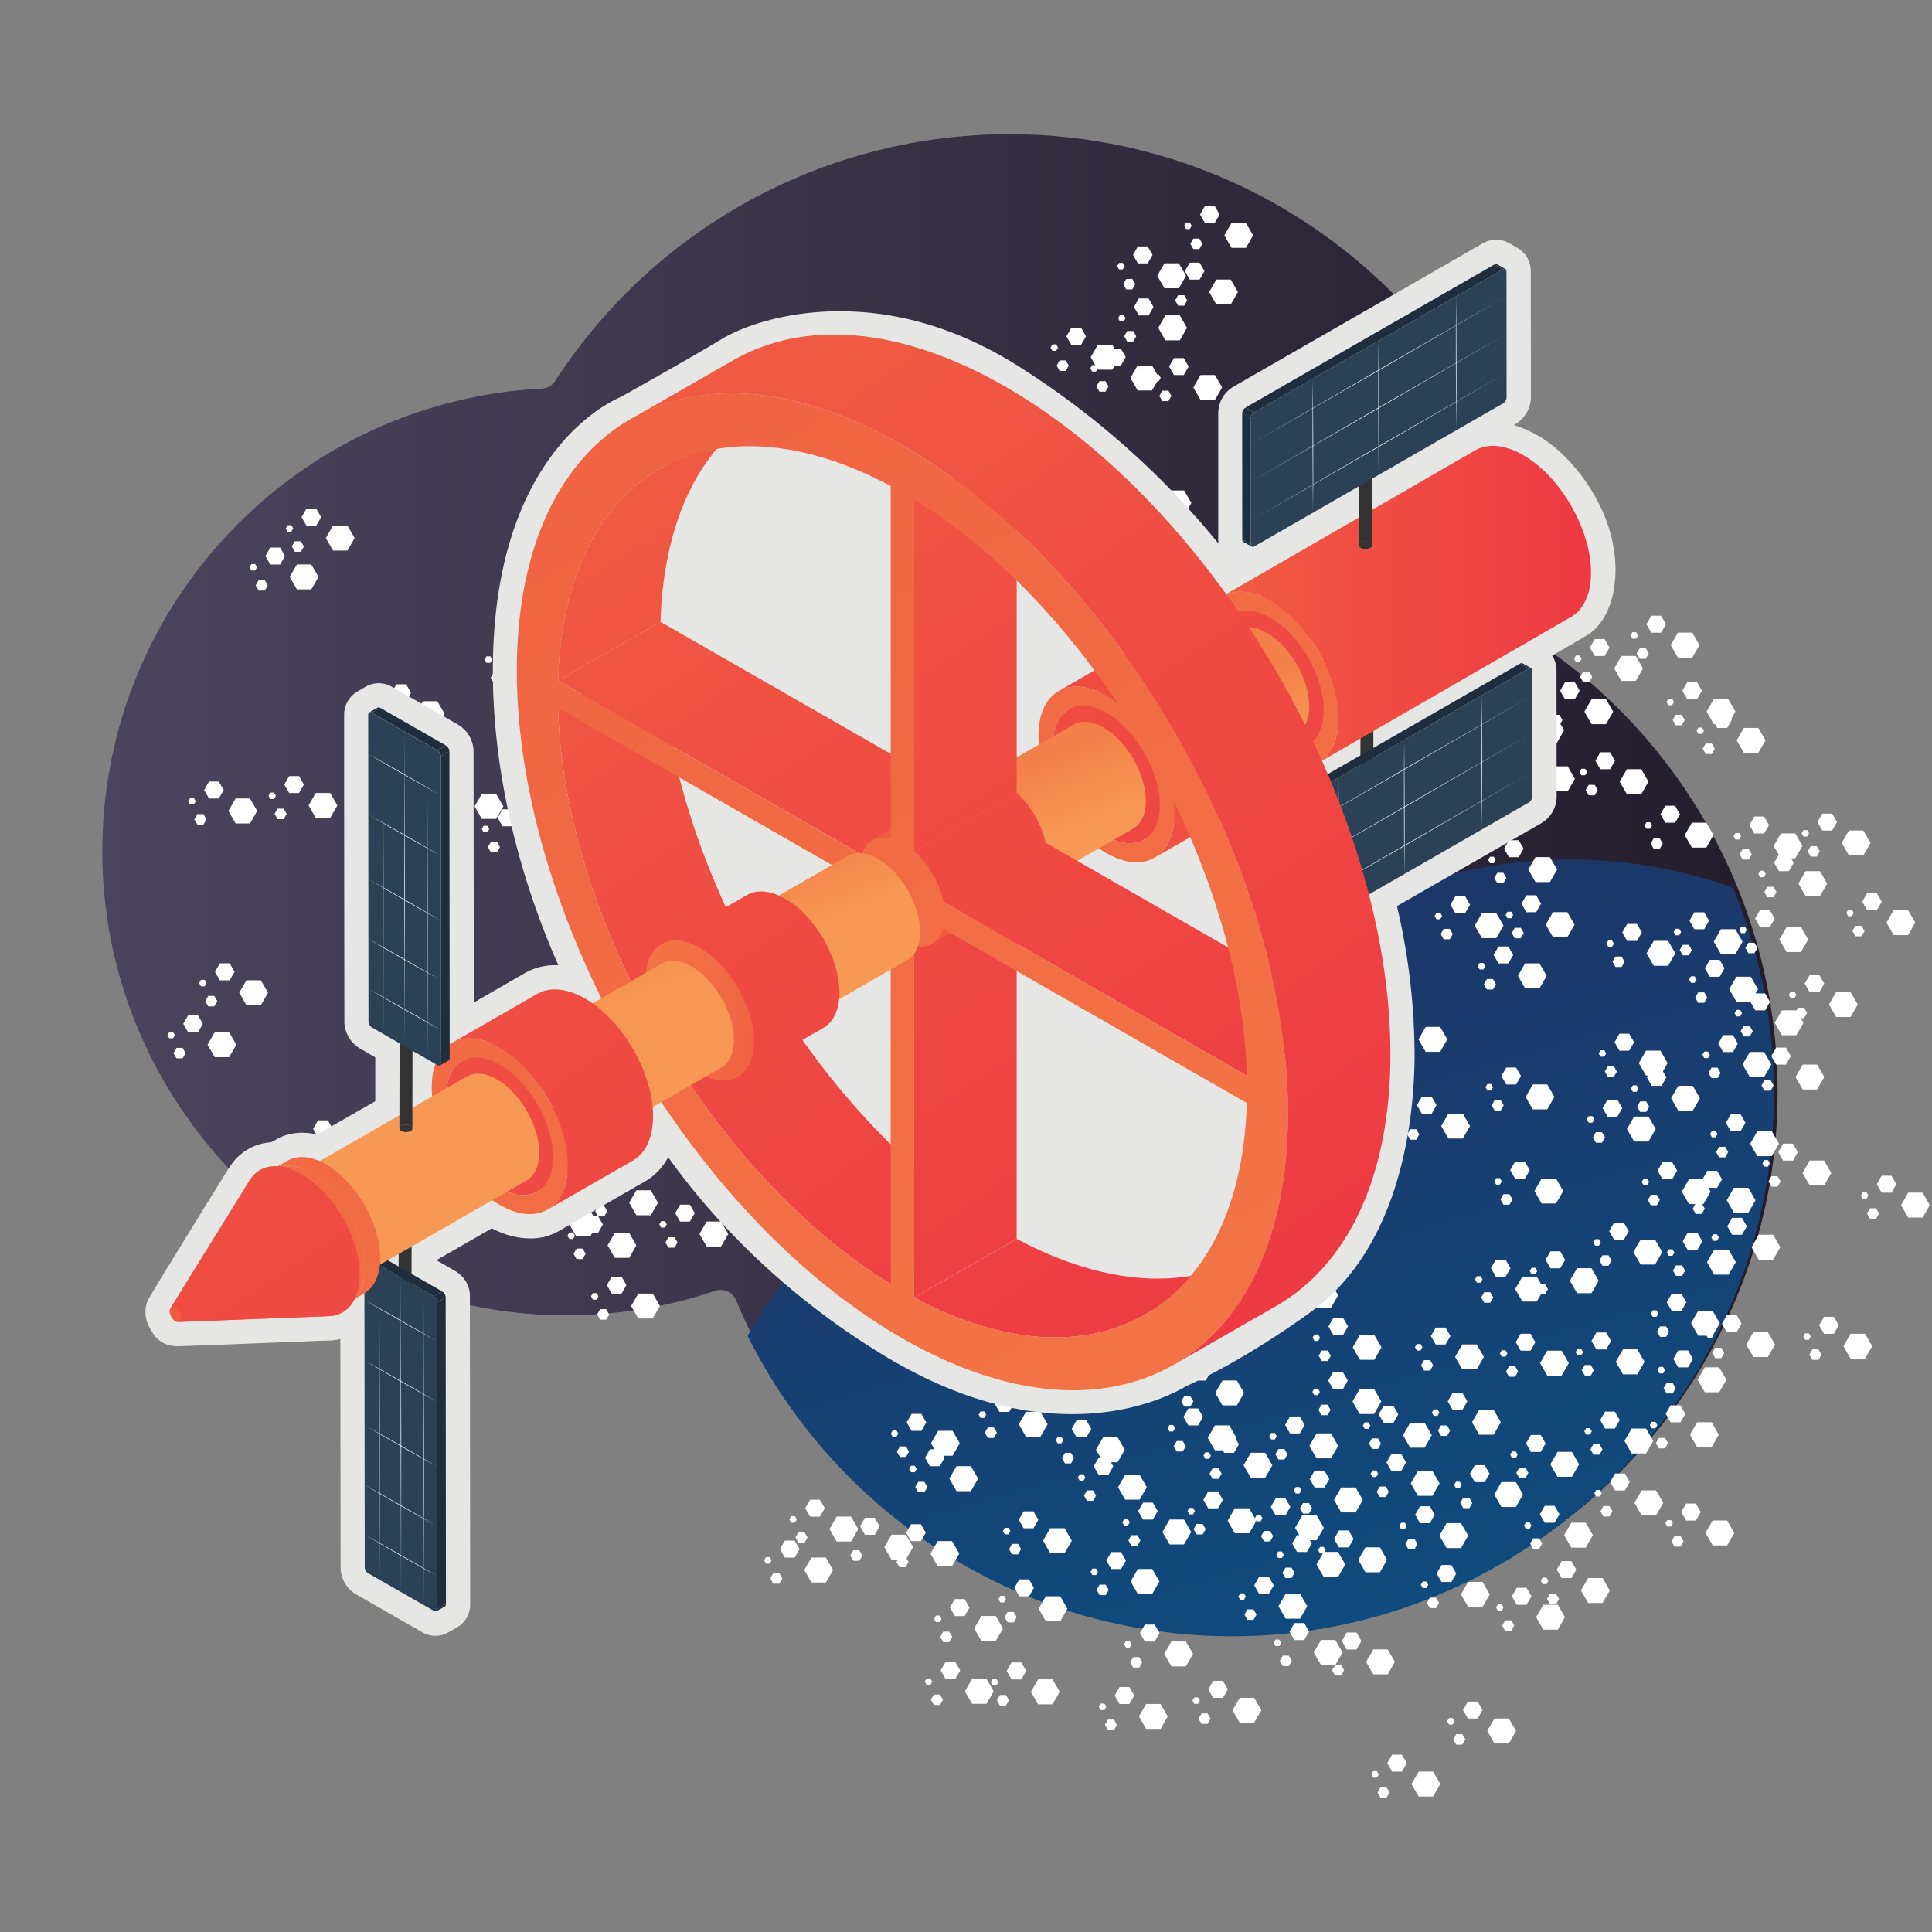 <svg id="Layer_1" data-name="Layer 1" xmlns="http://www.w3.org/2000/svg" xmlns:xlink="http://www.w3.org/1999/xlink" viewBox="0 0 800 800"><rect x="0" y="0" width="800" height="800" fill="#808080" stroke="none"/><defs><style>.cls-1{fill:none;}.cls-2{fill:#fff;}.cls-3{fill:url(#linear-gradient);}.cls-4{clip-path:url(#clip-path);}.cls-5{fill:url(#linear-gradient-2);}.cls-6{fill:#e6e6e5;}.cls-7{isolation:isolate;}.cls-8{fill:#333;}.cls-9{fill:#1e2e3f;}.cls-10{fill:#2a4156;}.cls-11{fill:url(#linear-gradient-3);}.cls-12{fill:url(#linear-gradient-4);}.cls-13{fill:url(#linear-gradient-5);}.cls-14{fill:url(#linear-gradient-6);}.cls-15{fill:url(#linear-gradient-7);}.cls-16{fill:url(#linear-gradient-8);}.cls-17{fill:url(#linear-gradient-9);}.cls-18{fill:url(#linear-gradient-10);}.cls-19{fill:url(#linear-gradient-11);}.cls-20{fill:url(#linear-gradient-12);}.cls-21{fill:url(#linear-gradient-13);}.cls-22{fill:url(#linear-gradient-14);}.cls-23{fill:url(#linear-gradient-15);}.cls-24{fill:url(#linear-gradient-16);}.cls-25{fill:url(#linear-gradient-17);}.cls-26{fill:#f05b42;}.cls-27{fill:url(#linear-gradient-18);}.cls-28{fill:url(#linear-gradient-19);}.cls-29{fill:url(#linear-gradient-20);}.cls-30{fill:url(#linear-gradient-21);}.cls-31{fill:url(#linear-gradient-22);}.cls-32{fill:url(#linear-gradient-23);}.cls-33{fill:url(#linear-gradient-24);}.cls-34{fill:url(#linear-gradient-25);}.cls-35{fill:url(#linear-gradient-26);}.cls-36{fill:url(#linear-gradient-27);}.cls-37{fill:url(#linear-gradient-28);}.cls-38{fill:url(#linear-gradient-29);}.cls-39{fill:url(#linear-gradient-30);}.cls-40{fill:url(#linear-gradient-31);}.cls-41{fill:url(#linear-gradient-32);}.cls-42{fill:url(#linear-gradient-33);}.cls-43{fill:url(#linear-gradient-34);}.cls-44{fill:url(#linear-gradient-35);}.cls-45{fill:url(#linear-gradient-36);}</style><linearGradient id="linear-gradient" x1="42.37" y1="366.01" x2="736.05" y2="366.01" gradientUnits="userSpaceOnUse"><stop offset="0" stop-color="#4b445e"/><stop offset="1" stop-color="#231c2b"/></linearGradient><clipPath id="clip-path"><path class="cls-1" d="M643.15,272.65a7,7,0,0,1-2.83-5.22c-7-117.57-104.49-210.78-223.8-210.78A224,224,0,0,0,228.43,158.81,7,7,0,0,1,222.9,162c-101,5.18-181.35,88.37-182,190.49-.67,105.78,86.21,193.24,192,193.24a191.85,191.85,0,0,0,61.68-10.14,7,7,0,0,1,8.77,3.95c33.52,80.4,112.5,137.11,204.84,138,123.59,1.18,226.39-100.61,226.39-224.2A223.86,223.86,0,0,0,643.15,272.65Z"/></clipPath><linearGradient id="linear-gradient-2" x1="409.84" y1="397.03" x2="1001.76" y2="397.03" gradientTransform="translate(776 -116.14) rotate(73.75)" gradientUnits="userSpaceOnUse"><stop offset="0" stop-color="#1d3768"/><stop offset="1" stop-color="#006095"/></linearGradient><linearGradient id="linear-gradient-3" x1="400.56" y1="75.28" x2="663.89" y2="461.37" gradientUnits="userSpaceOnUse"><stop offset="0" stop-color="#f05b42"/><stop offset="1" stop-color="#ee3943"/></linearGradient><linearGradient id="linear-gradient-4" x1="506.25" y1="250.25" x2="658.81" y2="250.25" xlink:href="#linear-gradient-3"/><linearGradient id="linear-gradient-5" x1="1065.13" y1="3017.04" x2="734.92" y2="2720.09" gradientTransform="translate(284 -2731.87) rotate(13.01)" gradientUnits="userSpaceOnUse"><stop offset="0" stop-color="#f27446"/><stop offset="1" stop-color="#f16343"/></linearGradient><linearGradient id="linear-gradient-6" x1="895.56" y1="2928.13" x2="877.06" y2="2901.7" gradientTransform="translate(284 -2731.87) rotate(13.01)" gradientUnits="userSpaceOnUse"><stop offset="0" stop-color="#f79954"/><stop offset="1" stop-color="#f48049"/></linearGradient><linearGradient id="linear-gradient-7" x1="916.7" y1="2913.33" x2="898.2" y2="2886.91" xlink:href="#linear-gradient-6"/><linearGradient id="linear-gradient-8" x1="335.88" y1="119.39" x2="599.21" y2="505.48" xlink:href="#linear-gradient-3"/><linearGradient id="linear-gradient-9" x1="618.59" y1="394.81" x2="264.26" y2="172.58" gradientUnits="userSpaceOnUse"><stop offset="0" stop-color="#f05b42"/><stop offset="1" stop-color="#ee3b42"/></linearGradient><linearGradient id="linear-gradient-10" x1="1012.84" y1="3075.19" x2="682.63" y2="2778.24" xlink:href="#linear-gradient-5"/><linearGradient id="linear-gradient-11" x1="836.75" y1="2969.3" x2="818.25" y2="2942.87" xlink:href="#linear-gradient-6"/><linearGradient id="linear-gradient-12" x1="799.08" y1="2995.67" x2="780.58" y2="2969.24" xlink:href="#linear-gradient-6"/><linearGradient id="linear-gradient-13" x1="185.98" y1="221.62" x2="449.31" y2="607.72" xlink:href="#linear-gradient-3"/><linearGradient id="linear-gradient-14" x1="235" y1="188.19" x2="498.33" y2="574.29" xlink:href="#linear-gradient-3"/><linearGradient id="linear-gradient-15" x1="224.53" y1="195.33" x2="487.86" y2="581.43" xlink:href="#linear-gradient-3"/><linearGradient id="linear-gradient-16" x1="221.58" y1="197.34" x2="484.91" y2="583.44" xlink:href="#linear-gradient-3"/><linearGradient id="linear-gradient-17" x1="243.67" y1="182.28" x2="507" y2="568.38" xlink:href="#linear-gradient-3"/><linearGradient id="linear-gradient-18" x1="276.29" y1="160.03" x2="539.62" y2="546.12" xlink:href="#linear-gradient-3"/><linearGradient id="linear-gradient-19" x1="310.53" y1="136.68" x2="573.86" y2="522.78" xlink:href="#linear-gradient-3"/><linearGradient id="linear-gradient-20" x1="301.27" y1="142.99" x2="564.6" y2="529.09" xlink:href="#linear-gradient-3"/><linearGradient id="linear-gradient-21" x1="-2329.81" y1="-4078.67" x2="-1878.27" y2="-4078.67" gradientTransform="translate(2853.9 -3492.22) rotate(-120)" xlink:href="#linear-gradient-5"/><linearGradient id="linear-gradient-22" x1="312.6" y1="135.27" x2="575.93" y2="521.37" xlink:href="#linear-gradient-3"/><linearGradient id="linear-gradient-23" x1="742.9" y1="3031.59" x2="724.4" y2="3005.16" xlink:href="#linear-gradient-6"/><linearGradient id="linear-gradient-24" x1="764.04" y1="3016.79" x2="745.54" y2="2990.36" xlink:href="#linear-gradient-6"/><linearGradient id="linear-gradient-25" x1="188.61" y1="219.83" x2="451.94" y2="605.93" xlink:href="#linear-gradient-3"/><linearGradient id="linear-gradient-26" x1="689.43" y1="3068.12" x2="740.33" y2="3068.12" xlink:href="#linear-gradient-5"/><linearGradient id="linear-gradient-27" x1="670.63" y1="3082.18" x2="652.13" y2="3055.75" xlink:href="#linear-gradient-6"/><linearGradient id="linear-gradient-28" x1="691.77" y1="3067.38" x2="673.27" y2="3040.95" xlink:href="#linear-gradient-6"/><linearGradient id="linear-gradient-29" x1="96.62" y1="282.57" x2="359.95" y2="668.67" xlink:href="#linear-gradient-3"/><linearGradient id="linear-gradient-30" x1="111.45" y1="272.45" x2="374.78" y2="658.55" xlink:href="#linear-gradient-3"/><linearGradient id="linear-gradient-31" x1="820.68" y1="3291.48" x2="490.48" y2="2994.54" xlink:href="#linear-gradient-5"/><linearGradient id="linear-gradient-32" x1="599.65" y1="3131.86" x2="581.15" y2="3105.44" xlink:href="#linear-gradient-6"/><linearGradient id="linear-gradient-33" x1="561.98" y1="3158.23" x2="543.48" y2="3131.81" xlink:href="#linear-gradient-6"/><linearGradient id="linear-gradient-34" x1="768.08" y1="3349.97" x2="437.88" y2="3053.03" xlink:href="#linear-gradient-5"/><linearGradient id="linear-gradient-35" x1="760.41" y1="3358.51" x2="430.2" y2="3061.56" xlink:href="#linear-gradient-5"/><linearGradient id="linear-gradient-36" x1="-8.88" y1="354.52" x2="254.45" y2="740.62" xlink:href="#linear-gradient-3"/><symbol id="hex_star" data-name="hex_star" viewBox="0 0 11.92 10.33"><polygon class="cls-2" points="8.94 0 2.98 0 0 5.16 2.98 10.33 8.94 10.33 11.92 5.16 8.94 0"/></symbol><symbol id="hex_stars" data-name="hex_stars" viewBox="0 0 28.55 17.86"><use width="11.92" height="10.33" transform="translate(16.62 7)" xlink:href="#hex_star"/><use width="11.92" height="10.33" transform="translate(6.57) scale(0.68)" xlink:href="#hex_star"/><use width="11.92" height="10.33" transform="translate(2.53 13.48) scale(0.42)" xlink:href="#hex_star"/><use width="11.92" height="10.33" transform="translate(0 6.83) scale(0.26)" xlink:href="#hex_star"/></symbol></defs><title>premium</title><path class="cls-3" d="M644.62,271.57a7,7,0,0,1-2.83-5.22C634.84,148.78,537.31,55.58,418,55.58A224,224,0,0,0,229.9,157.73a7,7,0,0,1-5.52,3.19C123.4,166.1,43,249.28,42.38,351.4c-.67,105.79,86.2,193.24,192,193.24a191.63,191.63,0,0,0,61.69-10.14,7.06,7.06,0,0,1,8.77,4c33.52,80.41,112.49,137.11,204.83,138,123.59,1.18,226.39-100.6,226.39-224.19A223.88,223.88,0,0,0,644.62,271.57Z"/><g class="cls-4"><path class="cls-5" d="M728.72,941.1C836.48,909.68,898.37,796.86,867,689.1a203.28,203.28,0,0,0-27.09-57.53,202.27,202.27,0,0,0,5.2-129.25c-31.41-107.76-144.23-169.65-252-138.24A202.6,202.6,0,0,0,470.25,464.29a174.07,174.07,0,1,0,9.13,347C514.08,913.8,623.79,971.68,728.72,941.1Z"/></g><use width="28.55" height="17.86" transform="translate(368.87 585.46)" xlink:href="#hex_stars"/><use width="28.55" height="17.86" transform="translate(376.47 600.11)" xlink:href="#hex_stars"/><use width="28.55" height="17.86" transform="translate(413.46 653.99)" xlink:href="#hex_stars"/><use width="28.55" height="17.86" transform="translate(454.99 698.57)" xlink:href="#hex_stars"/><use width="28.55" height="17.86" transform="translate(493.75 696.02)" xlink:href="#hex_stars"/><use width="28.55" height="17.86" transform="translate(549.06 675.99)" xlink:href="#hex_stars"/><use width="28.55" height="17.86" transform="translate(619.47 657.48)" xlink:href="#hex_stars"/><use width="28.55" height="17.86" transform="translate(689.59 622.6)" xlink:href="#hex_stars"/><use width="28.55" height="17.86" transform="translate(746.71 545.27)" xlink:href="#hex_stars"/><use width="28.55" height="17.86" transform="translate(770.56 486.85)" xlink:href="#hex_stars"/><use width="28.55" height="17.86" transform="translate(764.53 369.87)" xlink:href="#hex_stars"/><use width="28.55" height="17.86" transform="translate(746 336.89)" xlink:href="#hex_stars"/><use width="28.55" height="17.86" transform="translate(693.01 377.76)" xlink:href="#hex_stars"/><use width="28.55" height="17.86" transform="translate(661.98 428.04)" xlink:href="#hex_stars"/><use width="28.55" height="17.86" transform="translate(633.43 518.15)" xlink:href="#hex_stars"/><use width="28.55" height="17.86" transform="translate(567.55 602.07)" xlink:href="#hex_stars"/><use width="28.55" height="17.86" transform="translate(545.82 633.73)" xlink:href="#hex_stars"/><use width="28.55" height="17.86" transform="translate(519.64 620.45)" xlink:href="#hex_stars"/><use width="28.55" height="17.86" transform="translate(528.51 635.63)" xlink:href="#hex_stars"/><use width="28.55" height="17.86" transform="translate(498.32 594.56)" xlink:href="#hex_stars"/><use width="28.55" height="17.86" transform="translate(483.47 583.22)" xlink:href="#hex_stars"/><use width="28.55" height="17.86" transform="translate(543.51 545.75)" xlink:href="#hex_stars"/><use width="28.55" height="17.86" transform="translate(675.36 442.59)" xlink:href="#hex_stars"/><use width="28.55" height="17.86" transform="translate(699.41 397.44)" xlink:href="#hex_stars"/><use width="28.55" height="17.86" transform="translate(599.22 704.59)" xlink:href="#hex_stars"/><use width="28.55" height="17.86" transform="translate(567.85 726.57)" xlink:href="#hex_stars"/><use width="28.55" height="17.86" transform="translate(638.03 646.43)" xlink:href="#hex_stars"/><use width="28.55" height="17.86" transform="translate(686.33 559.19)" xlink:href="#hex_stars"/><use width="28.55" height="17.86" transform="translate(708.65 504.28)" xlink:href="#hex_stars"/><use width="28.55" height="17.86" transform="translate(698.38 484.83)" xlink:href="#hex_stars"/><use width="28.55" height="17.86" transform="translate(679.79 481.26)" xlink:href="#hex_stars"/><use width="28.55" height="17.86" transform="translate(659.76 506.3)" xlink:href="#hex_stars"/><use width="28.55" height="17.86" transform="translate(621.08 552.27)" xlink:href="#hex_stars"/><use width="28.55" height="17.86" transform="translate(592.91 576.76)" xlink:href="#hex_stars"/><use width="28.55" height="17.86" transform="translate(564.33 582.13)" xlink:href="#hex_stars"/><use width="28.55" height="17.86" transform="translate(525.57 586.53)" xlink:href="#hex_stars"/><use width="28.55" height="17.86" transform="translate(491.71 617.55)" xlink:href="#hex_stars"/><use width="28.55" height="17.86" transform="translate(464.71 622.2)" xlink:href="#hex_stars"/><use width="28.55" height="17.86" transform="translate(415.28 625.81)" xlink:href="#hex_stars"/><use width="28.55" height="17.86" transform="translate(368.67 631.15)" xlink:href="#hex_stars"/><use width="28.55" height="17.86" transform="translate(326.85 620.99)" xlink:href="#hex_stars"/><use width="28.55" height="17.86" transform="translate(316.41 637.94)" xlink:href="#hex_stars"/><use width="28.55" height="17.86" transform="translate(349.56 628.47)" xlink:href="#hex_stars"/><use width="28.55" height="17.86" transform="translate(451.55 642.69)" xlink:href="#hex_stars"/><use width="28.55" height="17.86" transform="translate(512.77 652.94)" xlink:href="#hex_stars"/><use width="28.55" height="17.86" transform="translate(579.41 623.7)" xlink:href="#hex_stars"/><use width="28.55" height="17.86" transform="translate(625.33 594.19)" xlink:href="#hex_stars"/><use width="28.55" height="17.86" transform="translate(656.03 584.52)" xlink:href="#hex_stars"/><use width="28.55" height="17.86" transform="translate(706.46 544.59)" xlink:href="#hex_stars"/><use width="28.55" height="17.86" transform="translate(729.77 473.55)" xlink:href="#hex_stars"/><use width="28.55" height="17.86" transform="translate(740.72 403.78)" xlink:href="#hex_stars"/><use width="28.55" height="17.86" transform="translate(728.06 353.73)" xlink:href="#hex_stars"/><use width="28.55" height="17.86" transform="translate(717.83 338.11)" xlink:href="#hex_stars"/><use width="28.55" height="17.86" transform="translate(720.19 376.88)" xlink:href="#hex_stars"/><use width="28.55" height="17.86" transform="translate(718.25 411.35)" xlink:href="#hex_stars"/><use width="28.55" height="17.86" transform="translate(726.87 433.8)" xlink:href="#hex_stars"/><use width="28.55" height="17.86" transform="translate(704.93 428.6)" xlink:href="#hex_stars"/><use width="28.55" height="17.86" transform="translate(708.09 461.41)" xlink:href="#hex_stars"/><use width="28.55" height="17.86" transform="translate(690.22 510.48)" xlink:href="#hex_stars"/><use width="28.55" height="17.86" transform="translate(683.61 535.75)" xlink:href="#hex_stars"/><use width="28.55" height="17.86" transform="translate(683.16 581.93)" xlink:href="#hex_stars"/><use width="28.55" height="17.86" transform="translate(660.17 610.14)" xlink:href="#hex_stars"/><use width="28.55" height="17.86" transform="translate(631.05 623.52)" xlink:href="#hex_stars"/><use width="28.55" height="17.86" transform="translate(588.32 648.05)" xlink:href="#hex_stars"/><use width="28.55" height="17.86" transform="translate(527.39 672.09)" xlink:href="#hex_stars"/><use width="28.55" height="17.86" transform="translate(465.47 672.7)" xlink:href="#hex_stars"/><use width="28.55" height="17.86" transform="translate(410.26 688.39)" xlink:href="#hex_stars"/><use width="28.55" height="17.86" transform="translate(382.92 688.19)" xlink:href="#hex_stars"/><use width="28.55" height="17.86" transform="translate(386.77 662.15)" xlink:href="#hex_stars"/><use width="28.55" height="17.86" transform="translate(535.77 608.93)" xlink:href="#hex_stars"/><use width="28.55" height="17.86" transform="translate(602.12 606.69)" xlink:href="#hex_stars"/><use width="28.55" height="17.86" transform="translate(652.43 551.75)" xlink:href="#hex_stars"/><use width="28.55" height="17.86" transform="translate(657.06 455.35)" xlink:href="#hex_stars"/><use width="28.55" height="17.86" transform="translate(665.18 382.59)" xlink:href="#hex_stars"/><use width="28.55" height="17.86" transform="translate(680.98 333.65)" xlink:href="#hex_stars"/><use width="28.55" height="17.86" transform="translate(702.52 294.41)" xlink:href="#hex_stars"/><use width="28.55" height="17.86" transform="translate(690.06 282.5)" xlink:href="#hex_stars"/><use width="28.55" height="17.86" transform="translate(616.22 347.92)" xlink:href="#hex_stars"/><use width="28.55" height="17.86" transform="translate(554.41 450.56)" xlink:href="#hex_stars"/><use width="28.55" height="17.86" transform="translate(537.5 484.34)" xlink:href="#hex_stars"/><use width="28.55" height="17.86" transform="translate(502.67 509.97)" xlink:href="#hex_stars"/><use width="28.55" height="17.86" transform="translate(449.28 548.88)" xlink:href="#hex_stars"/><use width="28.55" height="17.86" transform="translate(405.25 577.61)" xlink:href="#hex_stars"/><use width="28.55" height="17.86" transform="translate(425.02 542.08)" xlink:href="#hex_stars"/><use width="28.55" height="17.86" transform="translate(533.93 460.27)" xlink:href="#hex_stars"/><use width="28.55" height="17.86" transform="translate(570.76 418.22)" xlink:href="#hex_stars"/><use width="28.55" height="17.86" transform="translate(594.03 371.13)" xlink:href="#hex_stars"/><use width="28.55" height="17.86" transform="translate(623.59 310.34)" xlink:href="#hex_stars"/><use width="28.55" height="17.86" transform="translate(639.44 282.53)" xlink:href="#hex_stars"/><use width="28.55" height="17.86" transform="translate(619.12 290.24)" xlink:href="#hex_stars"/><use width="28.55" height="17.86" transform="translate(611.91 391.91)" xlink:href="#hex_stars"/><use width="28.55" height="17.86" transform="translate(615.12 442.05)" xlink:href="#hex_stars"/><use width="28.55" height="17.86" transform="translate(618.76 481.01)" xlink:href="#hex_stars"/><use width="28.55" height="17.86" transform="translate(610.78 521.61)" xlink:href="#hex_stars"/><use width="28.55" height="17.86" transform="translate(585.91 549.71)" xlink:href="#hex_stars"/><use width="28.55" height="17.86" transform="translate(543.42 568.18)" xlink:href="#hex_stars"/><use width="28.55" height="17.86" transform="translate(486.6 564.63)" xlink:href="#hex_stars"/><use width="28.55" height="17.86" transform="translate(446.32 603.65)" xlink:href="#hex_stars"/><use width="28.55" height="17.86" transform="translate(437.2 588.15)" xlink:href="#hex_stars"/><use width="28.55" height="17.86" transform="translate(525.57 524.2)" xlink:href="#hex_stars"/><use width="28.55" height="17.86" transform="translate(580.16 454.11)" xlink:href="#hex_stars"/><use width="28.55" height="17.86" transform="translate(623.45 370.71)" xlink:href="#hex_stars"/><use width="28.55" height="17.86" transform="translate(654.05 311.51)" xlink:href="#hex_stars"/><use width="28.55" height="17.86" transform="translate(675.18 254.96)" xlink:href="#hex_stars"/><use width="28.55" height="17.86" transform="translate(651.77 264.61)" xlink:href="#hex_stars"/><use width="28.55" height="17.86" transform="translate(519.39 415.25)" xlink:href="#hex_stars"/><use width="28.55" height="17.86" transform="translate(476.28 476.42)" xlink:href="#hex_stars"/><use width="28.55" height="17.86" transform="translate(414.94 508.15)" xlink:href="#hex_stars"/><use width="28.55" height="17.86" transform="translate(314.86 458.08)" xlink:href="#hex_stars"/><use width="28.55" height="17.86" transform="translate(298.69 431.5)" xlink:href="#hex_stars"/><use width="28.55" height="17.86" transform="translate(420.93 364.35)" xlink:href="#hex_stars"/><use width="28.55" height="17.86" transform="translate(514.74 296.98)" xlink:href="#hex_stars"/><use width="28.55" height="17.86" transform="translate(543.38 264.39)" xlink:href="#hex_stars"/><use width="28.55" height="17.86" transform="translate(563.32 229.47)" xlink:href="#hex_stars"/><use width="28.55" height="17.86" transform="translate(490.15 364.31)" xlink:href="#hex_stars"/><use width="28.55" height="17.86" transform="translate(411.42 476.31)" xlink:href="#hex_stars"/><use width="28.55" height="17.86" transform="translate(329.7 516.37)" xlink:href="#hex_stars"/><use width="28.55" height="17.86" transform="translate(244.72 528.63)" xlink:href="#hex_stars"/><use width="28.55" height="17.86" transform="translate(273.01 498.81)" xlink:href="#hex_stars"/><use width="28.55" height="17.86" transform="translate(388.31 417.47)" xlink:href="#hex_stars"/><use width="28.55" height="17.86" transform="translate(475.42 332.95)" xlink:href="#hex_stars"/><use width="28.55" height="17.86" transform="translate(538.77 248)" xlink:href="#hex_stars"/><use width="28.55" height="17.86" transform="translate(577.88 197.07)" xlink:href="#hex_stars"/><use width="28.55" height="17.86" transform="translate(474.74 291.55)" xlink:href="#hex_stars"/><use width="28.55" height="17.86" transform="translate(330.61 467.6)" xlink:href="#hex_stars"/><use width="28.55" height="17.86" transform="translate(243.91 485.88)" xlink:href="#hex_stars"/><use width="28.55" height="17.86" transform="translate(234.97 503.53)" xlink:href="#hex_stars"/><use width="28.55" height="17.86" transform="translate(218.95 494.49)" xlink:href="#hex_stars"/><use width="28.55" height="17.86" transform="translate(163.66 477.19)" xlink:href="#hex_stars"/><use width="28.55" height="17.86" transform="translate(123.1 463.92)" xlink:href="#hex_stars"/><use width="28.55" height="17.86" transform="translate(69.32 420.42)" xlink:href="#hex_stars"/><use width="28.55" height="17.86" transform="translate(82.45 398.9)" xlink:href="#hex_stars"/><use width="28.55" height="17.86" transform="translate(246.53 371.12)" xlink:href="#hex_stars"/><use width="28.55" height="17.86" transform="translate(376.8 325.56)" xlink:href="#hex_stars"/><use width="28.55" height="17.86" transform="translate(477.52 148.28)" xlink:href="#hex_stars"/><use width="28.55" height="17.86" transform="translate(490.35 85.31)" xlink:href="#hex_stars"/><use width="28.55" height="17.86" transform="translate(462.97 123.59)" xlink:href="#hex_stars"/><use width="28.55" height="17.86" transform="translate(319.33 268.18)" xlink:href="#hex_stars"/><use width="28.55" height="17.86" transform="translate(179.9 321.76)" xlink:href="#hex_stars"/><use width="28.55" height="17.86" transform="translate(77.96 323.63)" xlink:href="#hex_stars"/><use width="28.55" height="17.86" transform="translate(155.53 283.37)" xlink:href="#hex_stars"/><use width="28.55" height="17.86" transform="translate(360.4 199.45)" xlink:href="#hex_stars"/><use width="28.55" height="17.86" transform="translate(462.58 102.03)" xlink:href="#hex_stars"/><use width="28.55" height="17.86" transform="translate(484.07 108.75)" xlink:href="#hex_stars"/><use width="28.55" height="17.86" transform="translate(334.19 323.14)" xlink:href="#hex_stars"/><use width="28.55" height="17.86" transform="translate(199.49 335.12)" xlink:href="#hex_stars"/><use width="28.55" height="17.86" transform="translate(111.16 321.36)" xlink:href="#hex_stars"/><use width="28.55" height="17.86" transform="translate(245.93 193.99)" xlink:href="#hex_stars"/><use width="28.55" height="17.86" transform="translate(367.61 144.73)" xlink:href="#hex_stars"/><use width="28.55" height="17.86" transform="translate(435.01 135.76)" xlink:href="#hex_stars"/><use width="28.55" height="17.86" transform="translate(451.47 144.35)" xlink:href="#hex_stars"/><use width="28.55" height="17.86" transform="translate(422.5 255.9)" xlink:href="#hex_stars"/><use width="28.55" height="17.86" transform="translate(356.54 313.13)" xlink:href="#hex_stars"/><use width="28.55" height="17.86" transform="translate(246.16 282.02)" xlink:href="#hex_stars"/><use width="28.55" height="17.86" transform="translate(200.68 264.95)" xlink:href="#hex_stars"/><use width="28.55" height="17.86" transform="translate(230.82 271.02)" xlink:href="#hex_stars"/><use width="28.55" height="17.86" transform="translate(438.1 230.85)" xlink:href="#hex_stars"/><use width="28.55" height="17.86" transform="translate(507.36 195.38)" xlink:href="#hex_stars"/><use width="28.55" height="17.86" transform="translate(464.77 196.09)" xlink:href="#hex_stars"/><use width="28.55" height="17.86" transform="translate(229.17 184.78)" xlink:href="#hex_stars"/><use width="28.55" height="17.86" transform="translate(118.3 210.64)" xlink:href="#hex_stars"/><use width="28.55" height="17.86" transform="translate(103.34 226.73)" xlink:href="#hex_stars"/><path class="cls-6" d="M180.26,677.35a10.7,10.7,0,0,1-5.84-1.73l-.7-.4c-25.59-14.63-26.18-15-26.4-15.11a13.1,13.1,0,0,1-6.29-11c0-.62-.06-62.52-.1-94.66a20.49,20.49,0,0,1-5.11.66l-.88,0c-11.09.44-58.68,2.32-61.14,2.33-6.72,0-9.77-3.77-11.1-6.43a13.62,13.62,0,0,1-2.13-10.74c.47-1.9.47-1.9,17.24-29.15C80.48,506.72,93.88,485,95,483.39l.16-.24A21.75,21.75,0,0,1,112.26,473l3.27-1.82.23-.12a22.08,22.08,0,0,1,9.41-2,26.07,26.07,0,0,1,6.13.73L155.39,456V437.79c-3.09-1.76-6.06-3.46-6.79-3.93a13.22,13.22,0,0,1-6-10.47c0-.22,0-.33-.1-88.38,0-21.46,0-38.52,0-39a11.08,11.08,0,0,1,5.95-9.91l2-1.19,1.09-.63a10.8,10.8,0,0,1,5.24-1.36,11.36,11.36,0,0,1,5.6,1.51c.25.15,26.28,15,27.4,15.69a13.09,13.09,0,0,1,6.31,11c0,.63.07,70.66.1,104L212,406l5.49-3.16a24.89,24.89,0,0,1,12.5-3.17l1.22,0c-10.78-24.2-27.13-69.55-27.13-122,0-87.21,45.68-110.2,53-113.3,4.07-2.28,30.56-17.16,41.59-23.86,9.25-5.62,27-11.62,49-11.62,25.16,0,50,7.61,73.83,22.61a342.69,342.69,0,0,1,83.08,73.6,11.66,11.66,0,0,1-.13-1.78c0-2.18,0-51,0-52.16a12.85,12.85,0,0,1,6.41-11.11c.9-.52,101.29-58.21,103-59.23a11.23,11.23,0,0,1,5.67-1.57,10.81,10.81,0,0,1,5.34,1.43l.25.14c2.85,1.59,3.52,2,4.1,2.4a11,11,0,0,1,4.64,9.09c0,.25.05,51.53.05,52.22a13.18,13.18,0,0,1-6.43,11.11l-.62.36a52,52,0,0,1,9.88,4.32c14,7.79,33.91,31.92,32.08,59-1.09,15.24-8.08,21.37-11,23.3-.74.49-6.64,3.94-15.08,8.84a11.62,11.62,0,0,1,1.78,6.38s.05,50.68.05,51.57a12.9,12.9,0,0,1-6.63,11.63L578.45,375.2a272.11,272.11,0,0,1,7.3,61.31c0,22.73-4.19,78.65-43,106.77-26.77,19.39-47.33,28.84-51.59,30.72-4.07,2.46-20.91,11.56-47.17,11.57-24.63,0-50.25-7.81-76.13-23.2-47.07-28-76.42-62.48-91.18-83.17a25.65,25.65,0,0,1-8.88,9.59l-35.71,20.56a23.36,23.36,0,0,1-12.7,3.46,33.39,33.39,0,0,1-15.69-4.21l-23,13.22c3.11,1.77,6.62,3.78,7.66,4.42a12.1,12.1,0,0,1,6.21,11.36c0,7.66.12,126.25.12,126.77a10.79,10.79,0,0,1-5.44,9.49l-.36.21c-.91.53-2.89,1.67-3.39,1.94A10.89,10.89,0,0,1,180.26,677.35Z"/><g class="cls-7"><path class="cls-8" d="M563.3,328.28l.05-34a1.34,1.34,0,0,1,.78-1.1,4.18,4.18,0,0,1,3.79,0,1.34,1.34,0,0,1,.79,1.11l-.05,34a1.33,1.33,0,0,0-.79-1.1,4.15,4.15,0,0,0-3.79,0A1.33,1.33,0,0,0,563.3,328.28Z"/><path class="cls-8" d="M564.09,329.39a1.16,1.16,0,0,1,0-2.2,4.15,4.15,0,0,1,3.79,0,1.16,1.16,0,0,1,0,2.19A4.2,4.2,0,0,1,564.09,329.39Z"/></g><g class="cls-7"><path class="cls-9" d="M630.45,274.67l3.54,2a1,1,0,0,0-1,.1l-3.54-2A1,1,0,0,1,630.45,274.67Z"/><path class="cls-9" d="M529,391.64l-3.54-2a1,1,0,0,1-.42-.92l3.54,2A1,1,0,0,0,529,391.64Z"/><polygon class="cls-9" points="529.91 336.05 526.37 334.02 629.46 274.77 633 276.79 529.91 336.05"/><polygon class="cls-9" points="528.55 390.72 525.01 388.69 524.96 336.47 528.5 338.5 528.55 390.72"/><path class="cls-10" d="M528.5,338.5a3.14,3.14,0,0,1,1.41-2.45L633,276.79c.78-.45,1.41-.08,1.41.83l.05,52.22a3.12,3.12,0,0,1-1.41,2.44L530,391.54c-.77.45-1.41.08-1.41-.82Z"/><path class="cls-9" d="M528.5,338.5l-3.54-2a3.15,3.15,0,0,1,1.41-2.45l3.54,2A3.14,3.14,0,0,0,528.5,338.5Z"/></g><polygon class="cls-2" points="634.43 303.53 581.57 334.26 528.59 364.77 581.45 334.04 634.43 303.53"/><polygon class="cls-2" points="634.59 287.83 581.73 318.56 528.75 349.07 581.61 318.35 634.59 287.83"/><polygon class="cls-2" points="634.72 319.39 581.86 350.12 528.88 380.64 581.74 349.91 634.72 319.39"/><path class="cls-2" d="M581.51,362.11c-.12-9.25-.1-18.5-.15-27.75s0-18.5.09-27.75c.12,9.25.1,18.5.16,27.75S581.61,352.86,581.51,362.11Z"/><path class="cls-2" d="M554.29,377.66c-.12-9.25-.1-18.5-.15-27.75s0-18.49.1-27.74c.11,9.25.09,18.5.15,27.74S554.39,368.41,554.29,377.66Z"/><path class="cls-2" d="M613.61,343.33c-.11-9.24-.09-18.49-.15-27.74s0-18.5.1-27.75c.12,9.25.1,18.5.15,27.75S613.71,334.09,613.61,343.33Z"/><path class="cls-11" d="M510.53,254.32,545.87,234c-4,2.32-6.53,7.31-6.53,14.41,0,14.12,9.9,31.22,22.1,38.19,6,3.47,11.53,3.78,15.52,1.49l-35.34,20.32c-4,2.29-9.47,2-15.52-1.49C513.91,300,504,282.85,504,268.74,504,261.63,506.49,256.64,510.53,254.32Z"/><path class="cls-12" d="M506.25,246.87l104.58-60.38c5.08-2.92,12.07-2.52,19.79,1.9,15.55,8.9,28.17,30.71,28.19,48.71,0,9.06-3.18,15.43-8.33,18.39L545.9,315.87c5.15-3,8.33-9.33,8.33-18.39,0-18-12.64-39.81-28.19-48.71C518.32,244.35,511.33,244,506.25,246.87Z"/><path class="cls-13" d="M497.93,265.26c0-18,12.57-25.39,28.11-16.49s28.17,30.71,28.19,48.71S541.66,322.87,526.11,314,497.94,283.26,497.93,265.26ZM548.15,294c0-14.11-9.91-31.21-22.1-38.19s-22.06-1.18-22,12.93,9.9,31.21,22.09,38.19,22.06,1.19,22-12.93"/><path class="cls-14" d="M471.68,292.64c0-11.23,7.84-15.84,17.54-10.29s17.57,19.16,17.58,30.38S499,328.57,489.25,323,471.69,303.87,471.68,292.64Z"/><path class="cls-15" d="M476.87,281.17l35.34-20.32c3.17-1.82,7.53-1.57,12.34,1.19,9.7,5.55,17.57,19.15,17.58,30.38,0,5.65-2,9.63-5.19,11.47L501.61,324.2c3.21-1.84,5.19-5.81,5.19-11.47,0-11.22-7.89-24.83-17.58-30.38C484.4,279.6,480,279.34,476.87,281.17Z"/><path class="cls-16" d="M442.58,293.64l35.34-20.32c-4,2.32-6.53,7.32-6.52,14.42,0,14.12,9.9,31.21,22.09,38.19,6.05,3.46,11.54,3.78,15.52,1.49l-35.34,20.31c-4,2.29-9.46,2-15.52-1.49-12.19-7-22.08-24.07-22.09-38.19C436.05,301,438.55,296,442.58,293.64Z"/><path class="cls-17" d="M438.3,286.19l35.34-20.32c5.08-2.92,12.07-2.51,19.79,1.91,15.55,8.89,28.17,30.7,28.19,48.7,0,9.06-3.18,15.43-8.33,18.39L478,355.19c5.14-3,8.33-9.34,8.32-18.4,0-18-12.63-39.8-28.18-48.7C450.37,283.67,443.38,283.27,438.3,286.19Z"/><path class="cls-18" d="M430,304.57c0-18,12.57-25.38,28.12-16.48s28.16,30.71,28.18,48.7-12.57,25.39-28.12,16.49S430,322.57,430,304.57Zm50.22,28.74c0-14.11-9.91-31.21-22.1-38.18s-22.05-1.19-22,12.92,9.9,31.21,22.09,38.19,22.06,1.19,22.05-12.93"/><path class="cls-19" d="M373.89,340.69l70.67-40.63c3.17-1.82,7.53-1.57,12.35,1.19,9.7,5.55,17.56,19.15,17.57,30.38,0,5.65-2,9.62-5.19,11.47l-70.67,40.63c3.21-1.85,5.2-5.82,5.19-11.48,0-11.22-7.87-24.83-17.57-30.38C381.42,339.12,377.06,338.87,373.89,340.69Z"/><path class="cls-20" d="M368.7,352.16c0-11.23,7.84-15.84,17.54-10.29S403.8,361,403.81,372.25s-7.84,15.84-17.53,10.29S368.71,363.38,368.7,352.16Z"/><path class="cls-21" d="M231.07,293.12l42.43-24.33C276,357,336.3,461.46,411.23,507.36l-42.42,24.33C293.87,485.79,233.59,381.38,231.07,293.12Z"/><polygon class="cls-22" points="231.07 281.82 273.5 257.49 399.26 329.62 356.83 353.95 231.07 281.82"/><polygon class="cls-23" points="378.56 391.6 420.99 367.27 420.99 512.95 378.56 537.29 378.56 391.6"/><path class="cls-24" d="M516.51,520l-42.42,24.34c-24.71,14.17-58.31,12.85-95.53-7L421,513C458.2,532.85,491.81,534.17,516.51,520Z"/><path class="cls-25" d="M273.28,194.22l42.43-24.34c-25,14.37-40.94,44.64-42.21,87.61l-42.43,24.33C232.34,238.85,248.24,208.58,273.28,194.22Z"/><path class="cls-26" d="M361.34,347.75l42.43-24.33a10,10,0,0,1,7.46-.81L368.81,347A10.06,10.06,0,0,0,361.34,347.75Z"/><path class="cls-26" d="M428.46,366.46,386,390.8a10.07,10.07,0,0,0,4.51-6.21L433,360.26A10.11,10.11,0,0,1,428.46,366.46Z"/><path class="cls-27" d="M378.56,352.54,421,328.21A41.17,41.17,0,0,1,433,349l-42.42,24.33A41.27,41.27,0,0,0,378.56,352.54Z"/><polygon class="cls-28" points="378.56 206.86 420.99 182.52 420.99 328.21 378.56 352.54 378.56 206.86"/><polygon class="cls-29" points="390.55 373.29 432.97 348.96 558.73 421.09 516.3 445.42 390.55 373.29"/><path class="cls-30" d="M214,277.71c0-102.15,71.47-143.95,159.65-93.38S533.33,358.7,533.33,460.84s-71.48,143.94-159.64,93.37S214,379.84,214,277.71Zm302.26,179L390.54,384.59c-1.66,5.73-6.21,8.39-12,7V537.29c74.94,40.06,135.22,4.8,137.74-80.57M356.83,365.25,231.07,293.12c2.52,88.26,62.8,192.67,137.74,238.57V386a41.16,41.16,0,0,1-12-20.76M516.3,445.42c-2.52-88.25-62.8-192.66-137.74-238.56V352.54a41.18,41.18,0,0,1,12,20.75L516.3,445.42M231.07,281.82,356.83,354c1.67-5.72,6.21-8.38,12-7V201.26c-74.94-40.06-135.22-4.8-137.74,80.56"/><path class="cls-31" d="M261.36,173.43l42.42-24.34c28.85-16.54,68.53-14.22,112.33,10.91,88.17,50.57,159.64,174.36,159.64,276.51,0,51.39-18.1,87.51-47.31,104.27L486,565.12c29.22-16.76,47.32-52.88,47.32-104.28,0-102.14-71.48-225.94-159.64-276.51C329.88,159.21,290.2,156.88,261.36,173.43Z"/><g class="cls-7"><path class="cls-8" d="M165,555l.1-48.91a1.32,1.32,0,0,1,.78-1.09,4.18,4.18,0,0,1,3.79,0,1.35,1.35,0,0,1,.79,1.11L170.36,555a1.37,1.37,0,0,0-.79-1.11,4.2,4.2,0,0,0-3.8,0A1.32,1.32,0,0,0,165,555Z"/><path class="cls-8" d="M165.79,556.07a1.16,1.16,0,0,1,0-2.19,4.2,4.2,0,0,1,3.8,0,1.17,1.17,0,0,1,0,2.2A4.15,4.15,0,0,1,165.79,556.07Z"/></g><g class="cls-7"><path class="cls-9" d="M184.24,665.19l-3.53,2a1,1,0,0,0,.41-.92l3.54-2A1,1,0,0,1,184.24,665.19Z"/><path class="cls-9" d="M151.32,521.1l3.53-2a1,1,0,0,1,1,.1l-3.54,2A1,1,0,0,0,151.32,521.1Z"/><polygon class="cls-9" points="152.32 521.2 155.86 519.17 183.12 534.77 179.59 536.8 152.32 521.2"/><polygon class="cls-9" points="181 539.25 184.54 537.22 184.66 664.26 181.13 666.3 181 539.25"/><path class="cls-10" d="M150.9,522c0-.9.64-1.27,1.42-.82l27.27,15.6a3.11,3.11,0,0,1,1.41,2.45l.12,127c0,.9-.62,1.27-1.41.82l-27.26-15.6a3.1,3.1,0,0,1-1.42-2.45Z"/><path class="cls-9" d="M179.59,536.8l3.53-2a3.12,3.12,0,0,1,1.42,2.45l-3.54,2A3.11,3.11,0,0,0,179.59,536.8Z"/></g><polygon class="cls-2" points="157.19 654.52 157 589.33 157.06 524.14 157.25 589.33 157.19 654.52"/><polygon class="cls-2" points="166.08 659.35 165.89 594.16 165.95 528.97 166.14 594.16 166.08 659.35"/><polygon class="cls-2" points="175.48 664.9 175.29 599.71 175.35 534.52 175.54 599.71 175.48 664.9"/><path class="cls-2" d="M180.21,631.58c-5.06-2.78-10.07-5.68-15.11-8.51s-10-5.75-15-8.72c5.07,2.78,10.07,5.67,15.11,8.51S175.25,628.61,180.21,631.58Z"/><path class="cls-2" d="M181.11,652.69C176,649.91,171,647,166,644.18s-10-5.75-15-8.72c5.07,2.78,10.08,5.68,15.12,8.51S176.15,649.73,181.11,652.69Z"/><path class="cls-2" d="M181.07,607.34c-5.07-2.78-10.07-5.67-15.11-8.5s-10-5.76-15-8.72c5.07,2.77,10.07,5.67,15.11,8.5S176.11,604.38,181.07,607.34Z"/><path class="cls-2" d="M181,580.54c-5.07-2.78-10.07-5.67-15.11-8.5s-10-5.76-15-8.72c5.07,2.77,10.07,5.67,15.11,8.5S176.08,577.58,181,580.54Z"/><path class="cls-2" d="M180.54,555.21c-5.07-2.78-10.07-5.67-15.11-8.51s-10-5.75-15-8.72c5.07,2.78,10.08,5.68,15.12,8.51S175.58,552.25,180.54,555.21Z"/><path class="cls-32" d="M310.59,386.17c0-11.23,7.83-15.84,17.53-10.29S345.69,395,345.7,406.27s-7.84,15.83-17.54,10.28S310.6,397.4,310.59,386.17Z"/><path class="cls-33" d="M315.78,374.7l35.33-20.31c3.17-1.83,7.53-1.57,12.35,1.18C373.16,361.12,381,374.73,381,386c0,5.65-2,9.62-5.19,11.46l-35.34,20.32c3.21-1.85,5.2-5.82,5.19-11.47,0-11.23-7.88-24.84-17.58-30.39C323.31,373.13,319,372.88,315.78,374.7Z"/><path class="cls-34" d="M274,390.93l35.33-20.31c4.05-2.33,9.63-2,15.78,1.51,12.4,7.1,22.46,24.48,22.47,38.84,0,7.21-2.53,12.29-6.63,14.65l-35.34,20.31c4.11-2.36,6.64-7.43,6.64-14.65,0-14.36-10.08-31.74-22.47-38.83C283.57,388.92,278,388.6,274,390.93Z"/><path class="cls-35" d="M267.31,405.59c0-14.35,10-20.24,22.42-13.14s22.45,24.47,22.47,38.83-10,20.23-22.42,13.13S267.33,419.94,267.31,405.59Z"/><path class="cls-36" d="M233.46,430.8c0-11.23,7.84-15.84,17.54-10.29s17.57,19.16,17.58,30.38-7.85,15.84-17.54,10.29S233.47,442,233.46,430.8Z"/><path class="cls-37" d="M238.65,419.32,274,399c3.17-1.82,7.53-1.57,12.34,1.19,9.7,5.55,17.57,19.15,17.58,30.38,0,5.65-2,9.62-5.19,11.47l-35.33,20.31c3.21-1.84,5.19-5.82,5.19-11.47,0-11.22-7.88-24.83-17.58-30.38C246.18,417.75,241.82,417.5,238.65,419.32Z"/><path class="cls-38" d="M191.38,439.31,226.72,419c-4,2.32-6.53,7.31-6.53,14.41,0,14.12,9.9,31.21,22.1,38.19,6.05,3.47,11.53,3.78,15.52,1.49L222.47,493.4c-4,2.29-9.46,2-15.52-1.49-12.19-7-22.08-24.07-22.09-38.19C184.85,446.62,187.35,441.63,191.38,439.31Z"/><path class="cls-39" d="M187.1,431.86l35.34-20.31c5.08-2.92,12.07-2.52,19.79,1.9,15.55,8.9,28.17,30.71,28.18,48.7,0,9.06-3.17,15.43-8.32,18.39l-35.34,20.32c5.15-3,8.34-9.33,8.33-18.4,0-18-12.63-39.8-28.18-48.7C199.17,429.34,192.18,428.94,187.1,431.86Z"/><path class="cls-40" d="M178.78,450.24c0-18,12.57-25.38,28.12-16.48s28.16,30.71,28.18,48.7S222.51,507.85,207,499,178.79,468.25,178.78,450.24ZM229,479c0-14.11-9.91-31.2-22.1-38.18s-22.06-1.19-22,12.92,9.9,31.22,22.09,38.19S229,493.1,229,479"/><path class="cls-41" d="M122.69,486.36l70.67-40.63c3.17-1.82,7.53-1.57,12.35,1.19,9.7,5.55,17.56,19.15,17.57,30.38,0,5.65-2,9.63-5.19,11.47L147.42,529.4c3.21-1.85,5.2-5.82,5.19-11.47,0-11.23-7.88-24.83-17.57-30.38C130.22,484.79,125.86,484.54,122.69,486.36Z"/><path class="cls-42" d="M117.5,497.83c0-11.23,7.84-15.83,17.54-10.28s17.56,19.15,17.57,30.38-7.84,15.83-17.53,10.28S117.51,509.06,117.5,497.83Z"/><path class="cls-43" d="M112.83,484.2l6.34-3.62c4-2.33,9.63-2,15.79,1.52,12.39,7.09,22.45,24.48,22.46,38.83,0,7.22-2.53,12.29-6.63,14.65l-6.35,3.62c4.1-2.36,6.64-7.43,6.64-14.65,0-14.36-10.08-31.74-22.47-38.83C122.45,482.19,116.88,481.87,112.83,484.2Z"/><path class="cls-44" d="M106.19,498.86c0-14.35,10-20.24,22.42-13.14s22.45,24.47,22.47,38.83-10,20.23-22.42,13.14S106.21,513.21,106.19,498.86Z"/><ellipse class="cls-26" cx="124.76" cy="513.97" rx="19.72" ry="34.04" transform="translate(-241.72 132.63) rotate(-30.22)"/><path class="cls-26" d="M73.77,547.39a2.19,2.19,0,0,1-1.16-.35,5.25,5.25,0,0,1-2.34-4.15l30.33-43.32c-.26,15.19,10.34,33.95,23.69,41.9,4.26,2.54,8.29,3.67,11.8,3.54Z"/><path class="cls-26" d="M103.36,488.79a21.09,21.09,0,0,0-2.76,10.78L70.27,542.89a2,2,0,0,1,.27-1.06Z"/><ellipse class="cls-26" cx="72.65" cy="544.32" rx="1.95" ry="3.37" transform="translate(-264.07 110.53) rotate(-30.22)"/><path class="cls-45" d="M136.09,545l-62.32,2.38c.74,0,1.26-.63,1.27-1.65a5.22,5.22,0,0,0-2.34-4.14c-.93-.56-1.76-.43-2.16.23h0l32.82-53c4.11-6.65,12.41-8,21.87-2.32,13.34,7.95,24,26.71,23.68,41.9C148.74,538.7,143.57,544.72,136.09,545Z"/><g class="cls-7"><path class="cls-8" d="M165.39,467.22l.09-48.91a1.33,1.33,0,0,1,.78-1.09,4.17,4.17,0,0,1,3.8,0,1.35,1.35,0,0,1,.79,1.1l-.1,48.91a1.31,1.31,0,0,0-.79-1.1,4.15,4.15,0,0,0-3.79,0A1.33,1.33,0,0,0,165.39,467.22Z"/><path class="cls-8" d="M166.19,468.33a1.16,1.16,0,0,1,0-2.2,4.15,4.15,0,0,1,3.79,0,1.16,1.16,0,0,1,0,2.19A4.18,4.18,0,0,1,166.19,468.33Z"/></g><g class="cls-7"><path class="cls-9" d="M185.79,439.11l-3.53,2a1,1,0,0,0,.42-.92l3.53-2A1,1,0,0,1,185.79,439.11Z"/><path class="cls-9" d="M152.87,295l3.54-2a1,1,0,0,1,1,.1l-3.54,2A1,1,0,0,0,152.87,295Z"/><polygon class="cls-9" points="153.87 295.12 157.41 293.09 184.67 308.69 181.14 310.73 153.87 295.12"/><polygon class="cls-9" points="182.55 313.17 186.09 311.14 186.21 438.19 182.68 440.22 182.55 313.17"/><path class="cls-10" d="M152.46,296c0-.91.63-1.28,1.41-.83l27.27,15.61a3.08,3.08,0,0,1,1.41,2.44l.13,127.05c0,.91-.63,1.28-1.42.83L154,425.44a3.12,3.12,0,0,1-1.42-2.45Z"/><path class="cls-9" d="M181.14,310.73l3.53-2a3.1,3.1,0,0,1,1.42,2.45l-3.54,2A3.08,3.08,0,0,0,181.14,310.73Z"/></g><polygon class="cls-2" points="158.74 428.44 158.55 363.25 158.61 298.06 158.8 363.25 158.74 428.44"/><polygon class="cls-2" points="167.63 433.27 167.44 368.08 167.5 302.89 167.69 368.08 167.63 433.27"/><polygon class="cls-2" points="177.03 438.83 176.84 373.64 176.9 308.45 177.09 373.64 177.03 438.83"/><path class="cls-2" d="M181.77,405.5c-5.07-2.78-10.08-5.67-15.11-8.5s-10-5.76-15-8.73c5.07,2.78,10.07,5.68,15.11,8.51S176.8,402.54,181.77,405.5Z"/><path class="cls-2" d="M182.66,426.61c-5.07-2.77-10.07-5.67-15.11-8.5s-10-5.76-15-8.72c5.07,2.77,10.07,5.67,15.11,8.5S177.7,423.65,182.66,426.61Z"/><path class="cls-2" d="M182.62,381.26c-5.07-2.77-10.07-5.67-15.11-8.5s-10-5.76-15-8.72c5.07,2.78,10.08,5.67,15.11,8.5S177.66,378.3,182.62,381.26Z"/><path class="cls-2" d="M182.6,354.46c-5.07-2.77-10.08-5.67-15.12-8.5s-10-5.76-15-8.72c5.07,2.78,10.07,5.67,15.11,8.5S177.63,351.5,182.6,354.46Z"/><path class="cls-2" d="M182.09,329.13c-5.06-2.78-10.07-5.67-15.11-8.5s-10-5.76-15-8.72c5.07,2.77,10.07,5.67,15.11,8.5S177.13,326.17,182.09,329.13Z"/><g class="cls-7"><path class="cls-8" d="M562.68,225.76l.05-34a1.32,1.32,0,0,1,.78-1.09,4.2,4.2,0,0,1,3.8,0,1.37,1.37,0,0,1,.79,1.11l-.06,34a1.31,1.31,0,0,0-.79-1.1,4.18,4.18,0,0,0-3.79,0A1.33,1.33,0,0,0,562.68,225.76Z"/><path class="cls-8" d="M563.48,226.87a1.16,1.16,0,0,1,0-2.2,4.18,4.18,0,0,1,3.79,0,1.16,1.16,0,0,1,0,2.2A4.22,4.22,0,0,1,563.48,226.87Z"/></g><g class="cls-7"><path class="cls-9" d="M619.83,109.4l3.54,2a1,1,0,0,0-1,.1l-3.54-2A1,1,0,0,1,619.83,109.4Z"/><path class="cls-9" d="M518.35,226.37l-3.53-2a1,1,0,0,1-.42-.92l3.53,2A1,1,0,0,0,518.35,226.37Z"/><polygon class="cls-9" points="519.29 170.78 515.76 168.76 618.84 109.5 622.38 111.52 519.29 170.78"/><polygon class="cls-9" points="517.93 225.45 514.39 223.42 514.35 171.2 517.88 173.23 517.93 225.45"/><path class="cls-10" d="M517.88,173.23a3.14,3.14,0,0,1,1.41-2.45l103.09-59.26c.78-.45,1.41-.08,1.41.83l.05,52.22a3.11,3.11,0,0,1-1.41,2.44L519.35,226.27c-.78.45-1.42.08-1.42-.82Z"/><path class="cls-9" d="M517.88,173.23l-3.53-2a3.07,3.07,0,0,1,1.41-2.44l3.53,2A3.14,3.14,0,0,0,517.88,173.23Z"/></g><polygon class="cls-2" points="623.82 138.26 570.96 168.99 517.97 199.5 570.83 168.77 623.82 138.26"/><polygon class="cls-2" points="623.98 122.56 571.12 153.29 518.13 183.81 570.99 153.08 623.98 122.56"/><polygon class="cls-2" points="624.11 154.13 571.25 184.85 518.26 215.37 571.12 184.64 624.11 154.13"/><path class="cls-2" d="M570.89,196.84c-.12-9.25-.1-18.5-.15-27.75s0-18.5.1-27.74c.11,9.24.09,18.49.15,27.74S571,187.59,570.89,196.84Z"/><path class="cls-2" d="M543.67,212.39c-.11-9.25-.1-18.5-.15-27.74s0-18.5.1-27.75c.11,9.25.1,18.5.15,27.75S543.77,203.14,543.67,212.39Z"/><path class="cls-2" d="M603,178.06c-.12-9.24-.1-18.49-.15-27.74s0-18.5.09-27.75c.12,9.25.1,18.5.15,27.75S603.09,168.82,603,178.06Z"/></svg>